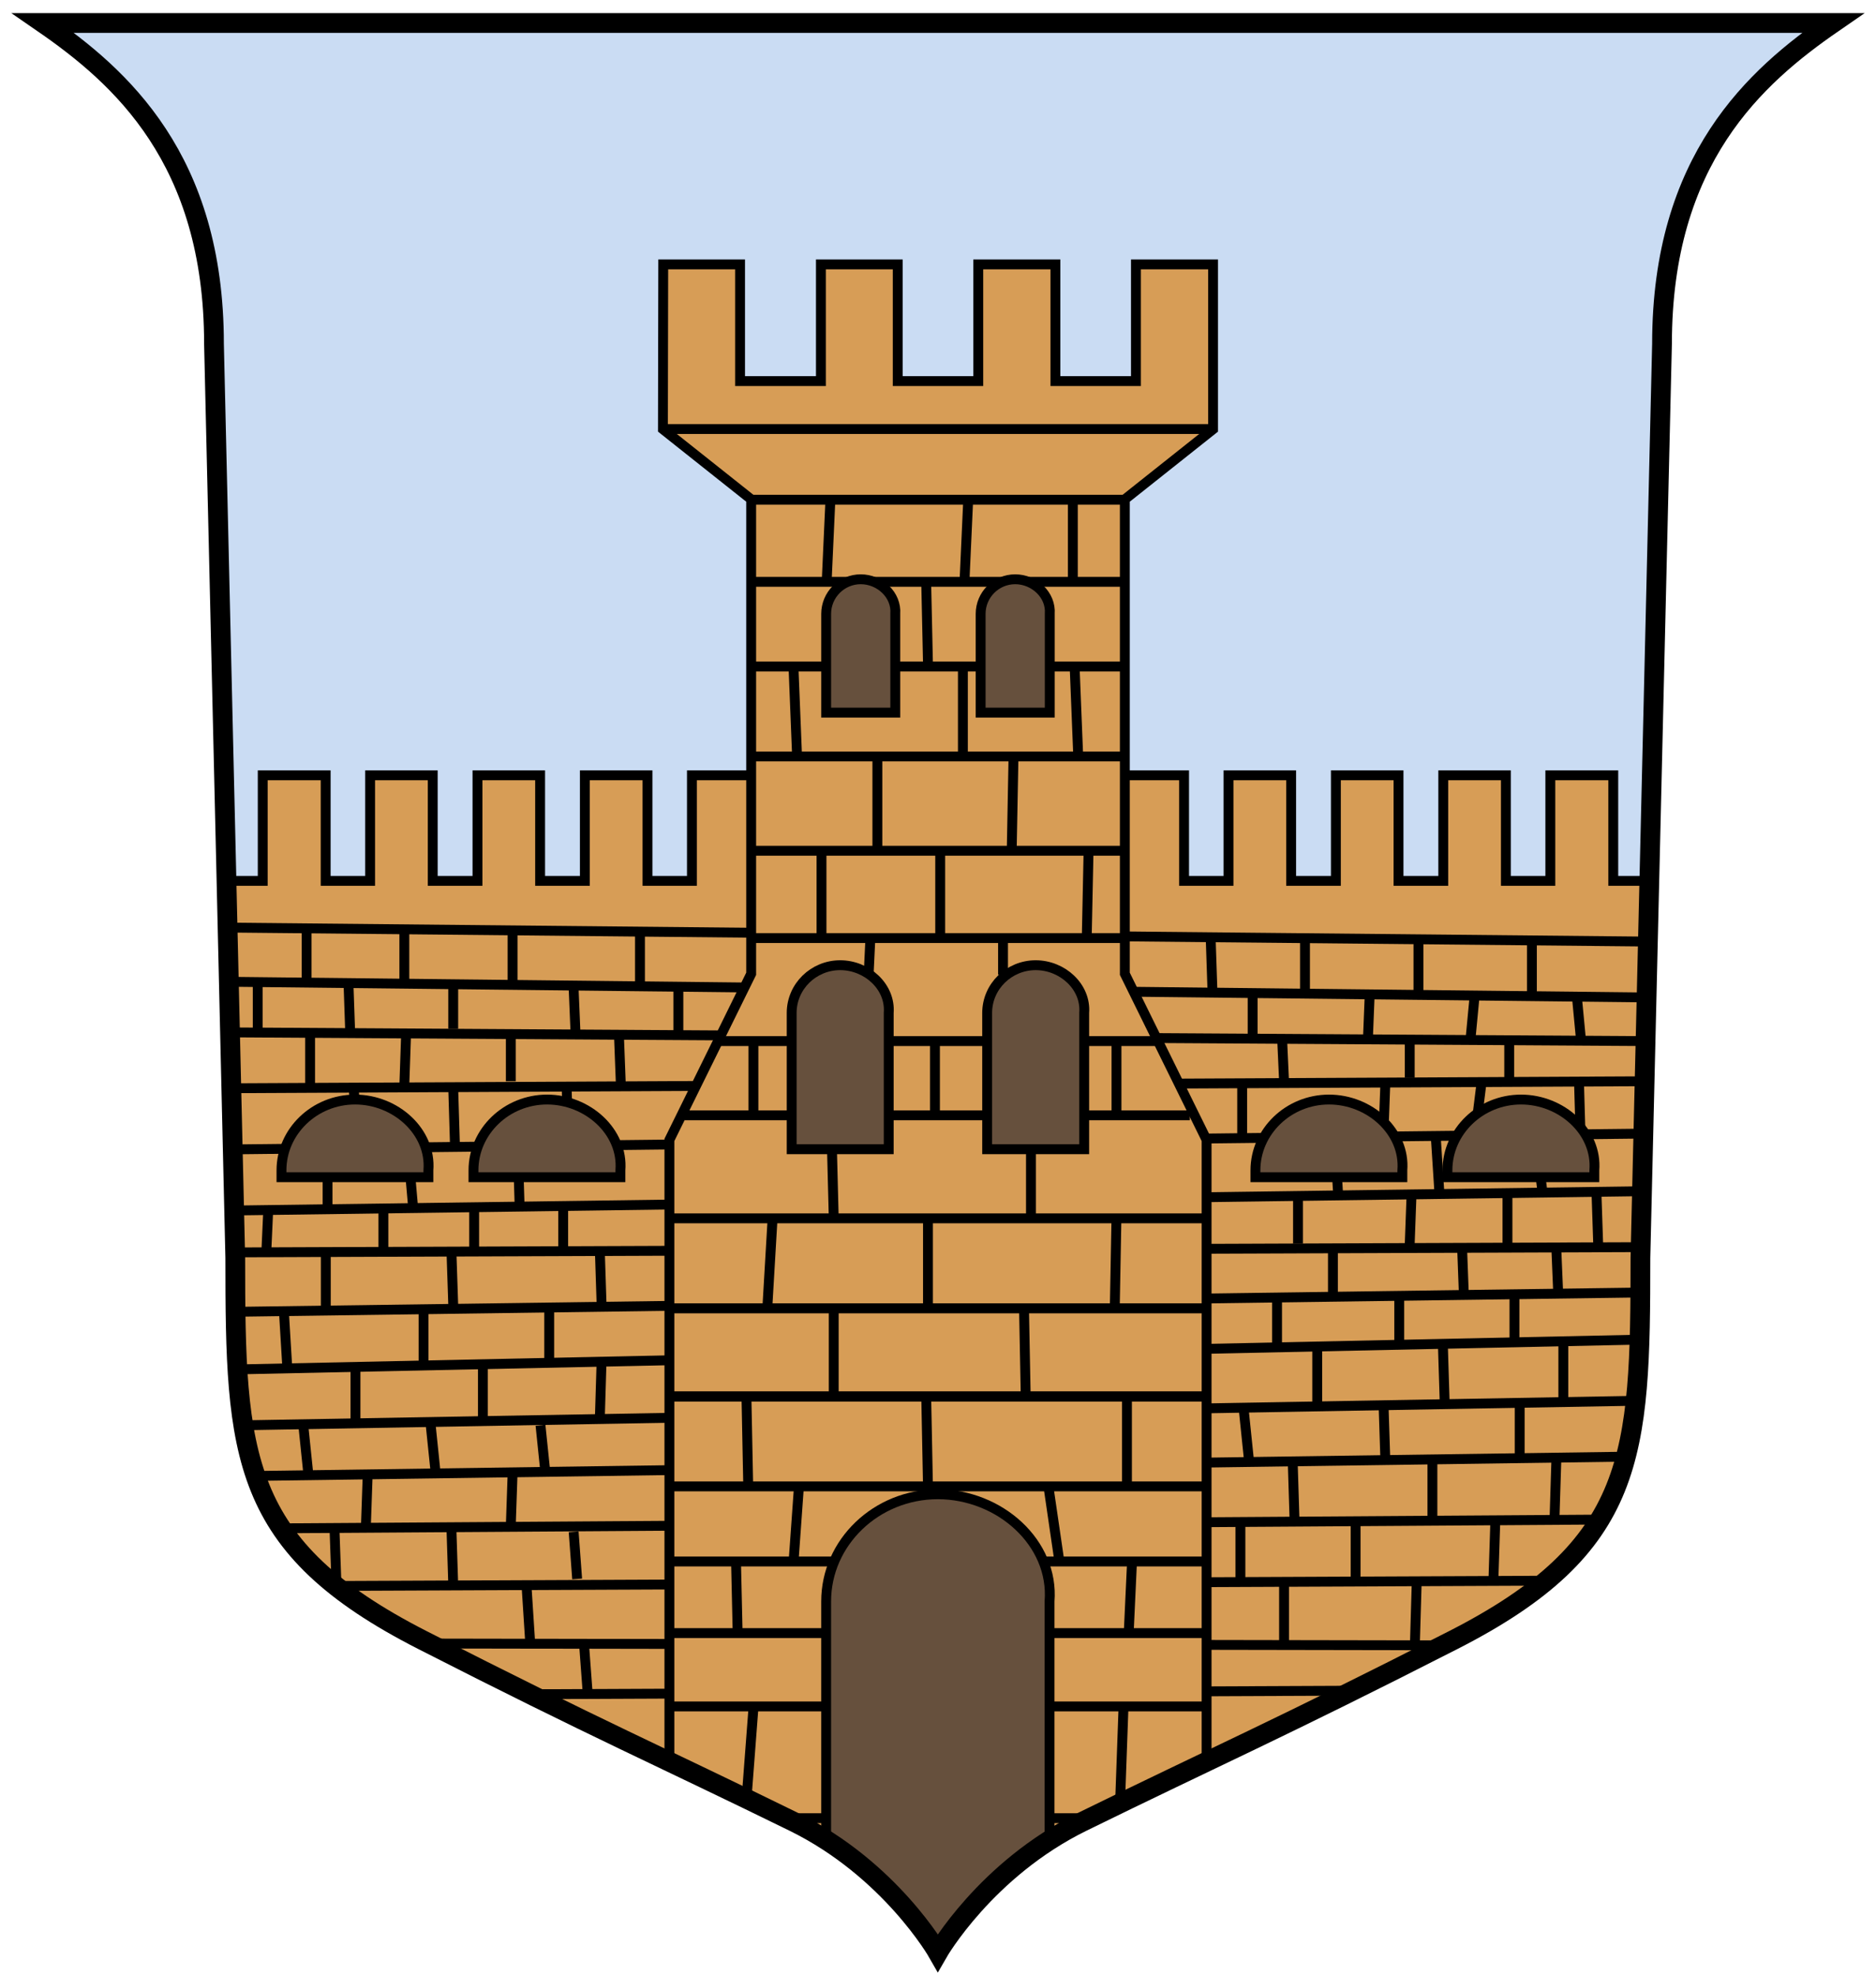 <?xml version="1.0" encoding="UTF-8" standalone="no"?>
<!-- Created with Inkscape (http://www.inkscape.org/) -->
<svg
   xmlns:dc="http://purl.org/dc/elements/1.1/"
   xmlns:cc="http://web.resource.org/cc/"
   xmlns:rdf="http://www.w3.org/1999/02/22-rdf-syntax-ns#"
   xmlns:svg="http://www.w3.org/2000/svg"
   xmlns="http://www.w3.org/2000/svg"
   xmlns:sodipodi="http://sodipodi.sourceforge.net/DTD/sodipodi-0.dtd"
   xmlns:inkscape="http://www.inkscape.org/namespaces/inkscape"
   id="svg2"
   sodipodi:version="0.32"
   inkscape:version="0.44+devel"
   width="190"
   height="200"
   version="1.0"
   sodipodi:docbase="C:\Documents and Settings\Flanker\Desktop\Temporanei\Loghi"
   sodipodi:docname="Cavarzere-Stemma.svg"
   inkscape:output_extension="org.inkscape.output.svg.inkscape"
   sodipodi:modified="true">
  <defs
     id="defs5" />
  <sodipodi:namedview
     inkscape:window-height="1003"
     inkscape:window-width="1280"
     inkscape:pageshadow="2"
     inkscape:pageopacity="0.0"
     guidetolerance="10.0"
     gridtolerance="10.0"
     objecttolerance="10.0"
     borderopacity="1.0"
     bordercolor="#666666"
     pagecolor="#ffffff"
     id="base"
     inkscape:zoom="4.015"
     inkscape:cx="95"
     inkscape:cy="100"
     inkscape:window-x="-4"
     inkscape:window-y="-4"
     inkscape:current-layer="svg2"
     width="190px"
     height="200px" />
  <path
     style="fill:#cadcf3;fill-opacity:1;fill-rule:evenodd;stroke:none;stroke-width:2;stroke-linecap:butt;stroke-linejoin:miter;stroke-miterlimit:4;stroke-dasharray:none;stroke-opacity:1"
     d="M 4.359,2.328 C 12.206,7.739 21.672,16.097 21.672,34.797 L 23.828,127.328 C 23.828,147.365 24.233,156.56 42.766,166.016 C 60.368,174.997 67.05,177.879 80.391,184.422 C 90.167,189.217 94.984,197.672 94.984,197.672 C 94.984,197.672 99.833,189.217 109.609,184.422 C 122.95,177.879 129.601,174.997 147.203,166.016 C 165.735,156.56 166.141,147.365 166.141,127.328 L 168.328,34.797 C 168.328,16.097 177.794,7.739 185.641,2.328 L 94.984,2.328 L 4.359,2.328 z "
     id="path1873" />
  <path
     style="fill:#d79d56;fill-opacity:1;stroke:black;stroke-width:1;stroke-miterlimit:4;stroke-dasharray:none;stroke-opacity:1"
     d="M 26.609,78.484 L 26.609,89.172 L 22.953,89.172 L 23.828,127.328 C 23.828,147.365 24.233,156.56 42.766,166.016 C 60.368,174.997 67.05,177.879 80.391,184.422 C 90.167,189.217 94.984,197.672 94.984,197.672 C 94.984,197.672 99.833,189.217 109.609,184.422 C 122.95,177.879 129.601,174.997 147.203,166.016 C 165.735,156.56 166.141,147.365 166.141,127.328 L 167.047,89.172 L 163.391,89.172 L 163.391,78.484 L 157.016,78.484 L 157.016,89.172 L 152.516,89.172 L 152.516,78.484 L 146.172,78.484 L 146.172,89.172 L 141.641,89.172 L 141.641,78.484 L 135.297,78.484 L 135.297,89.172 L 130.766,89.172 L 130.766,78.484 L 124.422,78.484 L 124.422,89.172 L 119.922,89.172 L 119.922,78.484 L 113.547,78.484 L 113.547,89.172 L 109.047,89.172 L 109.047,78.484 L 102.703,78.484 L 102.703,89.172 L 98.172,89.172 L 98.172,78.484 L 91.828,78.484 L 91.828,89.172 L 87.297,89.172 L 87.297,78.484 L 80.953,78.484 L 80.953,89.172 L 76.453,89.172 L 76.453,78.484 L 70.078,78.484 L 70.078,89.172 L 65.578,89.172 L 65.578,78.484 L 59.234,78.484 L 59.234,89.172 L 54.703,89.172 L 54.703,78.484 L 48.359,78.484 L 48.359,89.172 L 43.828,89.172 L 43.828,78.484 L 37.484,78.484 L 37.484,89.172 L 32.984,89.172 L 32.984,78.484 L 26.609,78.484 z "
     id="rect7230" />
  <path
     style="fill:none;fill-rule:evenodd;stroke:black;stroke-width:1px;stroke-linecap:butt;stroke-linejoin:miter;stroke-opacity:1"
     d="M 23.098,93.901 L 166.817,95.315"
     id="path10928" />
  <path
     style="fill:none;fill-rule:evenodd;stroke:black;stroke-width:1px;stroke-linecap:butt;stroke-linejoin:miter;stroke-opacity:1"
     d="M 166.64,100.972 L 22.744,99.381"
     id="path10930" />
  <path
     style="fill:none;fill-rule:evenodd;stroke:black;stroke-width:1px;stroke-linecap:butt;stroke-linejoin:miter;stroke-opacity:1"
     d="M 22.921,104.507 L 166.464,105.391"
     id="path10932" />
  <path
     style="fill:none;fill-rule:evenodd;stroke:black;stroke-width:1px;stroke-linecap:butt;stroke-linejoin:miter;stroke-opacity:1"
     d="M 166.464,109.457 L 23.274,110.164"
     id="path10934" />
  <path
     style="fill:none;fill-rule:evenodd;stroke:black;stroke-width:1px;stroke-linecap:butt;stroke-linejoin:miter;stroke-opacity:1"
     d="M 23.805,116.351 L 166.11,114.76"
     id="path10936" />
  <path
     style="fill:none;fill-rule:evenodd;stroke:black;stroke-width:1px;stroke-linecap:butt;stroke-linejoin:miter;stroke-opacity:1"
     d="M 165.933,120.594 L 23.805,122.538"
     id="path10938" />
  <path
     style="fill:none;fill-rule:evenodd;stroke:black;stroke-width:1px;stroke-linecap:butt;stroke-linejoin:miter;stroke-opacity:1"
     d="M 23.628,126.781 L 165.756,126.251"
     id="path10940" />
  <path
     style="fill:none;fill-rule:evenodd;stroke:black;stroke-width:1px;stroke-linecap:butt;stroke-linejoin:miter;stroke-opacity:1"
     d="M 165.756,130.847 L 24.158,132.791"
     id="path10942" />
  <path
     style="fill:none;fill-rule:evenodd;stroke:black;stroke-width:1px;stroke-linecap:butt;stroke-linejoin:miter;stroke-opacity:1"
     d="M 24.158,138.625 L 165.756,135.62"
     id="path10944" />
  <path
     style="fill:none;fill-rule:evenodd;stroke:black;stroke-width:1px;stroke-linecap:butt;stroke-linejoin:miter;stroke-opacity:1"
     d="M 165.403,141.807 L 24.689,144.282"
     id="path10946" />
  <path
     style="fill:none;fill-rule:evenodd;stroke:black;stroke-width:1px;stroke-linecap:butt;stroke-linejoin:miter;stroke-opacity:1"
     d="M 26.103,149.408 L 164.342,147.464"
     id="path10948" />
  <path
     style="fill:none;fill-rule:evenodd;stroke:black;stroke-width:1px;stroke-linecap:butt;stroke-linejoin:miter;stroke-opacity:1"
     d="M 162.221,153.828 L 28.755,154.712"
     id="path10950" />
  <path
     style="fill:none;fill-rule:evenodd;stroke:black;stroke-width:1px;stroke-linecap:butt;stroke-linejoin:miter;stroke-opacity:1"
     d="M 34.411,160.545 L 156.387,160.015"
     id="path10952" />
  <path
     style="fill:none;fill-rule:evenodd;stroke:black;stroke-width:1px;stroke-linecap:butt;stroke-linejoin:miter;stroke-opacity:1"
     d="M 31.053,93.901 L 31.053,99.381"
     id="path10960" />
  <path
     style="fill:none;fill-rule:evenodd;stroke:black;stroke-width:1px;stroke-linecap:butt;stroke-linejoin:miter;stroke-opacity:1"
     d="M 145.427,166.556 L 44.488,166.379"
     id="path10954" />
  <path
     style="fill:none;fill-rule:evenodd;stroke:black;stroke-width:1px;stroke-linecap:butt;stroke-linejoin:miter;stroke-opacity:1"
     d="M 35.295,99.557 L 35.472,104.684"
     id="path10962" />
  <path
     style="fill:none;fill-rule:evenodd;stroke:black;stroke-width:1px;stroke-linecap:butt;stroke-linejoin:miter;stroke-opacity:1"
     d="M 54.21,171.506 L 136.765,171.152"
     id="path10956" />
  <path
     style="fill:none;fill-rule:evenodd;stroke:black;stroke-width:1px;stroke-linecap:butt;stroke-linejoin:miter;stroke-opacity:1"
     d="M 31.406,104.684 L 31.406,110.164"
     id="path10964" />
  <path
     style="fill:none;fill-rule:evenodd;stroke:black;stroke-width:1px;stroke-linecap:butt;stroke-linejoin:miter;stroke-opacity:1"
     d="M 58.099,100.088 L 58.276,104.33"
     id="path11072" />
  <path
     style="fill:none;fill-rule:evenodd;stroke:black;stroke-width:1px;stroke-linecap:butt;stroke-linejoin:miter;stroke-opacity:1"
     d="M 125.805,109.634 L 125.805,115.291"
     id="path10966" />
  <path
     style="fill:none;fill-rule:evenodd;stroke:black;stroke-width:1px;stroke-linecap:butt;stroke-linejoin:miter;stroke-opacity:1"
     d="M 33.174,115.998 L 33.174,122.362"
     id="path10968" />
  <path
     style="fill:none;fill-rule:evenodd;stroke:black;stroke-width:1px;stroke-linecap:butt;stroke-linejoin:miter;stroke-opacity:1"
     d="M 38.831,122.538 L 38.831,126.604"
     id="path10970" />
  <path
     style="fill:none;fill-rule:evenodd;stroke:black;stroke-width:1px;stroke-linecap:butt;stroke-linejoin:miter;stroke-opacity:1"
     d="M 32.997,126.781 L 32.997,132.438"
     id="path10972" />
  <path
     style="fill:none;fill-rule:evenodd;stroke:black;stroke-width:1px;stroke-linecap:butt;stroke-linejoin:miter;stroke-opacity:1"
     d="M 28.755,132.791 L 29.108,138.625"
     id="path10974" />
  <path
     style="fill:none;fill-rule:evenodd;stroke:black;stroke-width:1px;stroke-linecap:butt;stroke-linejoin:miter;stroke-opacity:1"
     d="M 36.002,138.448 L 36.002,144.105"
     id="path10976" />
  <path
     style="fill:none;fill-rule:evenodd;stroke:black;stroke-width:1px;stroke-linecap:butt;stroke-linejoin:miter;stroke-opacity:1"
     d="M 30.699,144.105 L 31.229,149.232"
     id="path10978" />
  <path
     style="fill:none;fill-rule:evenodd;stroke:black;stroke-width:1px;stroke-linecap:butt;stroke-linejoin:miter;stroke-opacity:1"
     d="M 37.24,149.232 L 37.063,154.358"
     id="path10980" />
  <path
     style="fill:none;fill-rule:evenodd;stroke:black;stroke-width:1px;stroke-linecap:butt;stroke-linejoin:miter;stroke-opacity:1"
     d="M 45.725,154.889 L 45.902,160.369"
     id="path10982" />
  <path
     style="fill:none;fill-rule:evenodd;stroke:black;stroke-width:1px;stroke-linecap:butt;stroke-linejoin:miter;stroke-opacity:1"
     d="M 53.327,160.545 L 53.68,166.025"
     id="path10984" />
  <path
     style="fill:none;fill-rule:evenodd;stroke:black;stroke-width:1px;stroke-linecap:butt;stroke-linejoin:miter;stroke-opacity:1"
     d="M 59.16,166.556 L 59.514,171.329"
     id="path10986" />
  <path
     id="path10988"
     d="M 58.099,155.065 L 58.453,159.838"
     style="fill:none;fill-rule:evenodd;stroke:black;stroke-width:1px;stroke-linecap:butt;stroke-linejoin:miter;stroke-opacity:1" />
  <path
     id="path10990"
     d="M 51.912,149.232 L 51.736,154.358"
     style="fill:none;fill-rule:evenodd;stroke:black;stroke-width:1px;stroke-linecap:butt;stroke-linejoin:miter;stroke-opacity:1" />
  <path
     id="path10992"
     d="M 43.604,144.105 L 44.134,149.232"
     style="fill:none;fill-rule:evenodd;stroke:black;stroke-width:1px;stroke-linecap:butt;stroke-linejoin:miter;stroke-opacity:1" />
  <path
     style="fill:none;fill-rule:evenodd;stroke:black;stroke-width:1px;stroke-linecap:butt;stroke-linejoin:miter;stroke-opacity:1"
     d="M 54.741,144.282 L 55.271,149.408"
     id="path10994" />
  <path
     id="path10996"
     d="M 125.982,142.868 L 126.512,147.994"
     style="fill:none;fill-rule:evenodd;stroke:black;stroke-width:1px;stroke-linecap:butt;stroke-linejoin:miter;stroke-opacity:1" />
  <path
     style="fill:none;fill-rule:evenodd;stroke:black;stroke-width:1px;stroke-linecap:butt;stroke-linejoin:miter;stroke-opacity:1"
     d="M 140.124,142.161 L 140.301,147.641"
     id="path10998" />
  <path
     style="fill:none;fill-rule:evenodd;stroke:black;stroke-width:1px;stroke-linecap:butt;stroke-linejoin:miter;stroke-opacity:1"
     d="M 153.912,142.161 L 153.912,147.464"
     id="path11000" />
  <path
     style="fill:none;fill-rule:evenodd;stroke:black;stroke-width:1px;stroke-linecap:butt;stroke-linejoin:miter;stroke-opacity:1"
     d="M 157.625,147.817 L 157.448,153.474"
     id="path11002" />
  <path
     style="fill:none;fill-rule:evenodd;stroke:black;stroke-width:1px;stroke-linecap:butt;stroke-linejoin:miter;stroke-opacity:1"
     d="M 145.074,147.994 L 145.074,153.651"
     id="path11004" />
  <path
     style="fill:none;fill-rule:evenodd;stroke:black;stroke-width:1px;stroke-linecap:butt;stroke-linejoin:miter;stroke-opacity:1"
     d="M 130.931,148.171 L 131.108,153.828"
     id="path11006" />
  <path
     style="fill:none;fill-rule:evenodd;stroke:black;stroke-width:1px;stroke-linecap:butt;stroke-linejoin:miter;stroke-opacity:1"
     d="M 137.295,154.358 L 137.295,159.838"
     id="path11008" />
  <path
     style="fill:none;fill-rule:evenodd;stroke:black;stroke-width:1px;stroke-linecap:butt;stroke-linejoin:miter;stroke-opacity:1"
     d="M 151.438,154.181 L 151.261,159.662"
     id="path11010" />
  <path
     style="fill:none;fill-rule:evenodd;stroke:black;stroke-width:1px;stroke-linecap:butt;stroke-linejoin:miter;stroke-opacity:1"
     d="M 143.483,160.192 L 143.306,166.202"
     id="path11012" />
  <path
     style="fill:none;fill-rule:evenodd;stroke:black;stroke-width:1px;stroke-linecap:butt;stroke-linejoin:miter;stroke-opacity:1"
     d="M 130.048,160.192 L 130.048,166.202"
     id="path11014" />
  <path
     style="fill:none;fill-rule:evenodd;stroke:black;stroke-width:1px;stroke-linecap:butt;stroke-linejoin:miter;stroke-opacity:1"
     d="M 125.628,154.181 L 125.628,159.838"
     id="path11016" />
  <path
     style="fill:none;fill-rule:evenodd;stroke:black;stroke-width:1px;stroke-linecap:butt;stroke-linejoin:miter;stroke-opacity:1"
     d="M 133.406,136.504 L 133.406,142.161"
     id="path11018" />
  <path
     style="fill:none;fill-rule:evenodd;stroke:black;stroke-width:1px;stroke-linecap:butt;stroke-linejoin:miter;stroke-opacity:1"
     d="M 146.134,136.15 L 146.311,141.807"
     id="path11020"
     sodipodi:nodetypes="cc" />
  <path
     style="fill:none;fill-rule:evenodd;stroke:black;stroke-width:1px;stroke-linecap:butt;stroke-linejoin:miter;stroke-opacity:1"
     d="M 158.332,135.797 L 158.332,141.807"
     id="path11022" />
  <path
     style="fill:none;fill-rule:evenodd;stroke:black;stroke-width:1px;stroke-linecap:butt;stroke-linejoin:miter;stroke-opacity:1"
     d="M 153.382,131.024 L 153.382,135.62"
     id="path11024" />
  <path
     style="fill:none;fill-rule:evenodd;stroke:black;stroke-width:1px;stroke-linecap:butt;stroke-linejoin:miter;stroke-opacity:1"
     d="M 141.715,131.2 L 141.715,135.973"
     id="path11026" />
  <path
     style="fill:none;fill-rule:evenodd;stroke:black;stroke-width:1px;stroke-linecap:butt;stroke-linejoin:miter;stroke-opacity:1"
     d="M 129.34,131.377 L 129.34,136.327"
     id="path11028" />
  <path
     style="fill:none;fill-rule:evenodd;stroke:black;stroke-width:1px;stroke-linecap:butt;stroke-linejoin:miter;stroke-opacity:1"
     d="M 134.997,126.428 L 134.997,131.2"
     id="path11030" />
  <path
     style="fill:none;fill-rule:evenodd;stroke:black;stroke-width:1px;stroke-linecap:butt;stroke-linejoin:miter;stroke-opacity:1"
     d="M 131.462,121.124 L 131.462,125.897"
     id="path11032" />
  <path
     style="fill:none;fill-rule:evenodd;stroke:black;stroke-width:1px;stroke-linecap:butt;stroke-linejoin:miter;stroke-opacity:1"
     d="M 142.952,121.124 L 142.776,125.897"
     id="path11034" />
  <path
     style="fill:none;fill-rule:evenodd;stroke:black;stroke-width:1px;stroke-linecap:butt;stroke-linejoin:miter;stroke-opacity:1"
     d="M 148.079,126.251 L 148.256,131.024"
     id="path11036" />
  <path
     style="fill:none;fill-rule:evenodd;stroke:black;stroke-width:1px;stroke-linecap:butt;stroke-linejoin:miter;stroke-opacity:1"
     d="M 157.625,126.428 L 157.802,130.67"
     id="path11038" />
  <path
     style="fill:none;fill-rule:evenodd;stroke:black;stroke-width:1px;stroke-linecap:butt;stroke-linejoin:miter;stroke-opacity:1"
     d="M 152.675,120.947 L 152.675,126.074"
     id="path11040" />
  <path
     style="fill:none;fill-rule:evenodd;stroke:black;stroke-width:1px;stroke-linecap:butt;stroke-linejoin:miter;stroke-opacity:1"
     d="M 161.691,120.771 L 161.867,126.074"
     id="path11042" />
  <path
     style="fill:none;fill-rule:evenodd;stroke:black;stroke-width:1px;stroke-linecap:butt;stroke-linejoin:miter;stroke-opacity:1"
     d="M 48.023,122.185 L 48.023,126.428"
     id="path11044" />
  <path
     style="fill:none;fill-rule:evenodd;stroke:black;stroke-width:1px;stroke-linecap:butt;stroke-linejoin:miter;stroke-opacity:1"
     d="M 57.039,122.008 L 57.039,126.604"
     id="path11046" />
  <path
     style="fill:none;fill-rule:evenodd;stroke:black;stroke-width:1px;stroke-linecap:butt;stroke-linejoin:miter;stroke-opacity:1"
     d="M 60.751,126.604 L 60.928,132.084"
     id="path11048" />
  <path
     style="fill:none;fill-rule:evenodd;stroke:black;stroke-width:1px;stroke-linecap:butt;stroke-linejoin:miter;stroke-opacity:1"
     d="M 45.725,126.781 L 45.902,132.084"
     id="path11050" />
  <path
     style="fill:none;fill-rule:evenodd;stroke:black;stroke-width:1px;stroke-linecap:butt;stroke-linejoin:miter;stroke-opacity:1"
     d="M 42.897,132.615 L 42.897,138.095"
     id="path11052" />
  <path
     style="fill:none;fill-rule:evenodd;stroke:black;stroke-width:1px;stroke-linecap:butt;stroke-linejoin:miter;stroke-opacity:1"
     d="M 48.907,138.095 L 48.907,143.752"
     id="path11054" />
  <path
     style="fill:none;fill-rule:evenodd;stroke:black;stroke-width:1px;stroke-linecap:butt;stroke-linejoin:miter;stroke-opacity:1"
     d="M 60.928,137.741 L 60.751,143.575"
     id="path11056" />
  <path
     style="fill:none;fill-rule:evenodd;stroke:black;stroke-width:1px;stroke-linecap:butt;stroke-linejoin:miter;stroke-opacity:1"
     d="M 55.625,132.438 L 55.625,137.741"
     id="path11058" />
  <path
     style="fill:none;fill-rule:evenodd;stroke:black;stroke-width:1px;stroke-linecap:butt;stroke-linejoin:miter;stroke-opacity:1"
     d="M 33.881,154.889 L 34.058,159.838"
     id="path11060" />
  <path
     style="fill:none;fill-rule:evenodd;stroke:black;stroke-width:1px;stroke-linecap:butt;stroke-linejoin:miter;stroke-opacity:1"
     d="M 27.164,122.538 L 26.987,126.428"
     id="path11062" />
  <path
     style="fill:none;fill-rule:evenodd;stroke:black;stroke-width:1px;stroke-linecap:butt;stroke-linejoin:miter;stroke-opacity:1"
     d="M 41.129,104.684 L 40.952,109.811"
     id="path11064" />
  <path
     style="fill:none;fill-rule:evenodd;stroke:black;stroke-width:1px;stroke-linecap:butt;stroke-linejoin:miter;stroke-opacity:1"
     d="M 40.952,94.077 L 40.952,99.204"
     id="path11066" />
  <path
     style="fill:none;fill-rule:evenodd;stroke:black;stroke-width:1px;stroke-linecap:butt;stroke-linejoin:miter;stroke-opacity:1"
     d="M 26.103,99.204 L 26.103,104.33"
     id="path11068" />
  <path
     style="fill:none;fill-rule:evenodd;stroke:black;stroke-width:1px;stroke-linecap:butt;stroke-linejoin:miter;stroke-opacity:1"
     d="M 45.902,99.734 L 45.902,104.154"
     id="path11070" />
  <path
     style="fill:none;fill-rule:evenodd;stroke:black;stroke-width:1px;stroke-linecap:butt;stroke-linejoin:miter;stroke-opacity:1"
     d="M 51.736,104.684 L 51.736,109.457"
     id="path11074" />
  <path
     style="fill:none;fill-rule:evenodd;stroke:black;stroke-width:1px;stroke-linecap:butt;stroke-linejoin:miter;stroke-opacity:1"
     d="M 51.912,94.254 L 51.912,99.557"
     id="path11082" />
  <path
     style="fill:none;fill-rule:evenodd;stroke:black;stroke-width:1px;stroke-linecap:butt;stroke-linejoin:miter;stroke-opacity:1"
     d="M 132.169,95.138 L 132.169,100.441"
     id="path11086" />
  <path
     style="fill:none;fill-rule:evenodd;stroke:black;stroke-width:1px;stroke-linecap:butt;stroke-linejoin:miter;stroke-opacity:1"
     d="M 126.866,100.795 L 126.866,104.684"
     id="path11088" />
  <path
     style="fill:none;fill-rule:evenodd;stroke:black;stroke-width:1px;stroke-linecap:butt;stroke-linejoin:miter;stroke-opacity:1"
     d="M 129.871,105.568 L 130.048,109.457"
     id="path11090" />
  <path
     style="fill:none;fill-rule:evenodd;stroke:black;stroke-width:1px;stroke-linecap:butt;stroke-linejoin:miter;stroke-opacity:1"
     d="M 142.776,105.391 L 142.776,109.103"
     id="path11092" />
  <path
     style="fill:none;fill-rule:evenodd;stroke:black;stroke-width:1px;stroke-linecap:butt;stroke-linejoin:miter;stroke-opacity:1"
     d="M 152.852,105.568 L 152.852,109.28"
     id="path11094" />
  <path
     style="fill:none;fill-rule:evenodd;stroke:black;stroke-width:1px;stroke-linecap:butt;stroke-linejoin:miter;stroke-opacity:1"
     d="M 140.301,109.811 L 140.168,113.39"
     id="path11096"
     sodipodi:nodetypes="cc" />
  <path
     style="fill:none;fill-rule:evenodd;stroke:black;stroke-width:1px;stroke-linecap:butt;stroke-linejoin:miter;stroke-opacity:1"
     d="M 150.023,109.811 L 149.67,112.639"
     id="path11098" />
  <path
     style="fill:none;fill-rule:evenodd;stroke:black;stroke-width:1px;stroke-linecap:butt;stroke-linejoin:miter;stroke-opacity:1"
     d="M 159.923,109.634 L 160.055,114.186"
     id="path11100"
     sodipodi:nodetypes="cc" />
  <path
     style="fill:none;fill-rule:evenodd;stroke:black;stroke-width:1px;stroke-linecap:butt;stroke-linejoin:miter;stroke-opacity:1"
     d="M 135.174,115.291 L 135.528,120.947"
     id="path11102" />
  <path
     style="fill:none;fill-rule:evenodd;stroke:black;stroke-width:1px;stroke-linecap:butt;stroke-linejoin:miter;stroke-opacity:1"
     d="M 145.427,115.291 L 145.781,120.771"
     id="path11104" />
  <path
     style="fill:none;fill-rule:evenodd;stroke:black;stroke-width:1px;stroke-linecap:butt;stroke-linejoin:miter;stroke-opacity:1"
     d="M 155.503,114.937 L 156.211,120.594"
     id="path11106" />
  <path
     style="fill:none;fill-rule:evenodd;stroke:black;stroke-width:1px;stroke-linecap:butt;stroke-linejoin:miter;stroke-opacity:1"
     d="M 35.826,110.341 L 36.356,116.174"
     id="path11108" />
  <path
     style="fill:none;fill-rule:evenodd;stroke:black;stroke-width:1px;stroke-linecap:butt;stroke-linejoin:miter;stroke-opacity:1"
     d="M 45.902,110.164 L 46.079,115.998"
     id="path11110" />
  <path
     style="fill:none;fill-rule:evenodd;stroke:black;stroke-width:1px;stroke-linecap:butt;stroke-linejoin:miter;stroke-opacity:1"
     d="M 41.306,116.174 L 41.836,122.185"
     id="path11112" />
  <path
     style="fill:none;fill-rule:evenodd;stroke:black;stroke-width:1px;stroke-linecap:butt;stroke-linejoin:miter;stroke-opacity:1"
     d="M 52.443,116.174 L 52.619,121.831"
     id="path11114" />
  <path
     style="fill:none;fill-rule:evenodd;stroke:black;stroke-width:1px;stroke-linecap:butt;stroke-linejoin:miter;stroke-opacity:1"
     d="M 57.392,110.164 L 57.569,115.821"
     id="path11116" />
  <path
     style="fill:none;fill-rule:evenodd;stroke:black;stroke-width:1px;stroke-linecap:butt;stroke-linejoin:miter;stroke-opacity:1"
     d="M 143.659,94.961 L 143.659,100.618"
     id="path11118" />
  <path
     style="fill:none;fill-rule:evenodd;stroke:black;stroke-width:1px;stroke-linecap:butt;stroke-linejoin:miter;stroke-opacity:1"
     d="M 138.71,100.972 L 138.533,105.391"
     id="path11120" />
  <path
     style="fill:none;fill-rule:evenodd;stroke:black;stroke-width:1px;stroke-linecap:butt;stroke-linejoin:miter;stroke-opacity:1"
     d="M 149.316,101.148 L 148.963,104.861"
     id="path11122" />
  <path
     style="fill:none;fill-rule:evenodd;stroke:black;stroke-width:1px;stroke-linecap:butt;stroke-linejoin:miter;stroke-opacity:1"
     d="M 159.746,101.325 L 160.1,105.038"
     id="path11124" />
  <path
     style="fill:none;fill-rule:evenodd;stroke:black;stroke-width:1px;stroke-linecap:butt;stroke-linejoin:miter;stroke-opacity:1"
     d="M 155.15,95.668 L 155.15,100.618"
     id="path11126"
     sodipodi:nodetypes="cc" />
  <g
     id="g10878"
     transform="translate(5.115,-2.266)"
     style="fill:#66503d;fill-opacity:1">
    <g
       id="g10868"
       style="fill:#66503d;fill-opacity:1">
      <path
         style="fill:#66503d;fill-opacity:1;stroke:black;stroke-width:1;stroke-miterlimit:4;stroke-dasharray:none;stroke-opacity:1"
         d="M 129.488,113.574 C 125.389,113.574 122.034,116.799 122.034,120.735 L 122.034,121.437 L 136.914,121.437 L 136.914,120.735 C 137.223,116.815 133.587,113.574 129.488,113.574 z "
         id="path10854" />
      <path
         id="path10856"
         d="M 148.934,113.574 C 144.834,113.574 141.48,116.799 141.48,120.735 L 141.48,121.437 L 156.359,121.437 L 156.359,120.735 C 156.669,116.815 153.033,113.574 148.934,113.574 z "
         style="fill:#66503d;fill-opacity:1;stroke:black;stroke-width:1;stroke-miterlimit:4;stroke-dasharray:none;stroke-opacity:1" />
    </g>
    <g
       transform="translate(-98.641,0)"
       id="g10872"
       style="fill:#66503d;fill-opacity:1">
      <path
         id="path10874"
         d="M 129.488,113.574 C 125.389,113.574 122.034,116.799 122.034,120.735 L 122.034,121.437 L 136.914,121.437 L 136.914,120.735 C 137.223,116.815 133.587,113.574 129.488,113.574 z "
         style="fill:#66503d;fill-opacity:1;stroke:black;stroke-width:1;stroke-miterlimit:4;stroke-dasharray:none;stroke-opacity:1" />
      <path
         style="fill:#66503d;fill-opacity:1;stroke:black;stroke-width:1;stroke-miterlimit:4;stroke-dasharray:none;stroke-opacity:1"
         d="M 148.934,113.574 C 144.834,113.574 141.48,116.799 141.48,120.735 L 141.48,121.437 L 156.359,121.437 L 156.359,120.735 C 156.669,116.815 153.033,113.574 148.934,113.574 z "
         id="path10876" />
    </g>
  </g>
  <path
     style="fill:#d79d56;fill-opacity:1;stroke:black;stroke-width:1;stroke-miterlimit:4;stroke-dasharray:none;stroke-opacity:1"
     d="M 67.172,26.766 L 67.141,43.453 L 76.078,50.547 L 76.078,98.578 L 67.797,115.391 L 67.797,178.359 C 71.679,180.214 75.606,182.075 80.391,184.422 C 90.167,189.217 94.984,197.672 94.984,197.672 C 94.984,197.672 99.833,189.217 109.609,184.422 C 114.403,182.071 118.318,180.187 122.203,178.328 L 122.203,115.391 L 113.922,98.578 L 113.922,50.547 L 122.859,43.453 L 122.859,26.766 L 115.047,26.766 L 115.047,38.578 L 106.891,38.578 L 106.891,26.766 L 99.078,26.766 L 99.078,38.578 L 90.922,38.578 L 90.922,26.766 L 83.141,26.766 L 83.141,38.578 L 74.953,38.578 L 74.953,26.766 L 67.172,26.766 z "
     id="path6340" />
  <path
     style="fill:none;fill-rule:evenodd;stroke:black;stroke-width:1px;stroke-linecap:butt;stroke-linejoin:miter;stroke-opacity:1"
     d="M 67.115,43.431 L 122.977,43.431"
     id="path10886" />
  <path
     style="fill:none;fill-rule:evenodd;stroke:black;stroke-width:1px;stroke-linecap:butt;stroke-linejoin:miter;stroke-opacity:1"
     d="M 113.961,50.59 L 76.131,50.59"
     id="path10888" />
  <path
     style="fill:none;fill-rule:evenodd;stroke:black;stroke-width:1px;stroke-linecap:butt;stroke-linejoin:miter;stroke-opacity:1"
     d="M 76.219,58.899 L 113.784,58.899"
     id="path10890" />
  <path
     id="path10892"
     d="M 76.219,67.472 L 113.784,67.472"
     style="fill:none;fill-rule:evenodd;stroke:black;stroke-width:1px;stroke-linecap:butt;stroke-linejoin:miter;stroke-opacity:1" />
  <path
     style="fill:none;fill-rule:evenodd;stroke:black;stroke-width:1px;stroke-linecap:butt;stroke-linejoin:miter;stroke-opacity:1"
     d="M 76.219,76.576 L 113.784,76.576"
     id="path10894" />
  <path
     id="path10896"
     d="M 76.219,86.122 L 113.784,86.122"
     style="fill:none;fill-rule:evenodd;stroke:black;stroke-width:1px;stroke-linecap:butt;stroke-linejoin:miter;stroke-opacity:1" />
  <path
     style="fill:none;fill-rule:evenodd;stroke:black;stroke-width:1px;stroke-linecap:butt;stroke-linejoin:miter;stroke-opacity:1"
     d="M 76.219,94.961 L 113.784,94.961"
     id="path10898" />
  <path
     id="path10900"
     d="M 72.86,105.391 L 117.143,105.391"
     style="fill:none;fill-rule:evenodd;stroke:black;stroke-width:1px;stroke-linecap:butt;stroke-linejoin:miter;stroke-opacity:1"
     sodipodi:nodetypes="cc" />
  <path
     sodipodi:nodetypes="cc"
     style="fill:none;fill-rule:evenodd;stroke:black;stroke-width:1px;stroke-linecap:butt;stroke-linejoin:miter;stroke-opacity:1"
     d="M 69.325,112.904 L 120.502,112.904"
     id="path10902" />
  <path
     id="path10904"
     d="M 68.176,123.334 L 121.916,123.334"
     style="fill:none;fill-rule:evenodd;stroke:black;stroke-width:1px;stroke-linecap:butt;stroke-linejoin:miter;stroke-opacity:1"
     sodipodi:nodetypes="cc" />
  <path
     sodipodi:nodetypes="cc"
     style="fill:none;fill-rule:evenodd;stroke:black;stroke-width:1px;stroke-linecap:butt;stroke-linejoin:miter;stroke-opacity:1"
     d="M 68.176,132.438 L 121.916,132.438"
     id="path10906" />
  <path
     id="path10908"
     d="M 68.176,132.438 L 121.916,132.438"
     style="fill:none;fill-rule:evenodd;stroke:black;stroke-width:1px;stroke-linecap:butt;stroke-linejoin:miter;stroke-opacity:1"
     sodipodi:nodetypes="cc" />
  <path
     sodipodi:nodetypes="cc"
     style="fill:none;fill-rule:evenodd;stroke:black;stroke-width:1px;stroke-linecap:butt;stroke-linejoin:miter;stroke-opacity:1"
     d="M 68.176,141.365 L 121.916,141.365"
     id="path10910" />
  <path
     id="path10912"
     d="M 68.176,141.365 L 121.916,141.365"
     style="fill:none;fill-rule:evenodd;stroke:black;stroke-width:1px;stroke-linecap:butt;stroke-linejoin:miter;stroke-opacity:1"
     sodipodi:nodetypes="cc" />
  <path
     sodipodi:nodetypes="cc"
     style="fill:none;fill-rule:evenodd;stroke:black;stroke-width:1px;stroke-linecap:butt;stroke-linejoin:miter;stroke-opacity:1"
     d="M 68.176,150.469 L 121.916,150.469"
     id="path10914" />
  <path
     id="path10916"
     d="M 68.176,158.071 L 121.916,158.071"
     style="fill:none;fill-rule:evenodd;stroke:black;stroke-width:1px;stroke-linecap:butt;stroke-linejoin:miter;stroke-opacity:1"
     sodipodi:nodetypes="cc" />
  <path
     sodipodi:nodetypes="cc"
     style="fill:none;fill-rule:evenodd;stroke:black;stroke-width:1px;stroke-linecap:butt;stroke-linejoin:miter;stroke-opacity:1"
     d="M 68.176,165.318 L 121.916,165.318"
     id="path10918" />
  <path
     id="path10920"
     d="M 68.176,172.743 L 121.916,172.743"
     style="fill:none;fill-rule:evenodd;stroke:black;stroke-width:1px;stroke-linecap:butt;stroke-linejoin:miter;stroke-opacity:1"
     sodipodi:nodetypes="cc" />
  <path
     sodipodi:nodetypes="cc"
     style="fill:none;fill-rule:evenodd;stroke:black;stroke-width:1px;stroke-linecap:butt;stroke-linejoin:miter;stroke-opacity:1"
     d="M 79.048,184.057 L 110.425,184.057"
     id="path10922" />
  <path
     style="fill:none;fill-rule:evenodd;stroke:black;stroke-width:1px;stroke-linecap:butt;stroke-linejoin:miter;stroke-opacity:1"
     d="M 62.696,105.038 L 62.872,109.634"
     id="path11076" />
  <path
     style="fill:none;fill-rule:evenodd;stroke:black;stroke-width:1px;stroke-linecap:butt;stroke-linejoin:miter;stroke-opacity:1"
     d="M 68.706,100.088 L 68.706,104.507"
     id="path11078" />
  <path
     style="fill:none;fill-rule:evenodd;stroke:black;stroke-width:1px;stroke-linecap:butt;stroke-linejoin:miter;stroke-opacity:1"
     d="M 64.817,94.431 L 64.817,99.557"
     id="path11080" />
  <path
     style="fill:none;fill-rule:evenodd;stroke:black;stroke-width:1px;stroke-linecap:butt;stroke-linejoin:miter;stroke-opacity:1"
     d="M 122.623,95.138 L 122.8,100.441"
     id="path11084" />
  <path
     style="fill:none;fill-rule:evenodd;stroke:black;stroke-width:1px;stroke-linecap:butt;stroke-linejoin:miter;stroke-opacity:1"
     d="M 84.086,50.944 L 83.732,58.722"
     id="path11128" />
  <path
     style="fill:none;fill-rule:evenodd;stroke:black;stroke-width:1px;stroke-linecap:butt;stroke-linejoin:miter;stroke-opacity:1"
     d="M 98.051,50.767 L 97.697,58.545"
     id="path11130" />
  <path
     style="fill:none;fill-rule:evenodd;stroke:black;stroke-width:1px;stroke-linecap:butt;stroke-linejoin:miter;stroke-opacity:1"
     d="M 108.658,50.944 L 108.658,59.076"
     id="path11132" />
  <path
     style="fill:none;fill-rule:evenodd;stroke:black;stroke-width:1px;stroke-linecap:butt;stroke-linejoin:miter;stroke-opacity:1"
     d="M 93.808,59.076 L 93.985,67.207"
     id="path11134" />
  <path
     style="fill:none;fill-rule:evenodd;stroke:black;stroke-width:1px;stroke-linecap:butt;stroke-linejoin:miter;stroke-opacity:1"
     d="M 97.521,67.561 L 97.521,76.223"
     id="path11136" />
  <path
     style="fill:none;fill-rule:evenodd;stroke:black;stroke-width:1px;stroke-linecap:butt;stroke-linejoin:miter;stroke-opacity:1"
     d="M 108.834,67.384 L 109.188,76.223"
     id="path11138" />
  <path
     style="fill:none;fill-rule:evenodd;stroke:black;stroke-width:1px;stroke-linecap:butt;stroke-linejoin:miter;stroke-opacity:1"
     d="M 80.373,67.738 L 80.727,76.576"
     id="path11140" />
  <path
     style="fill:none;fill-rule:evenodd;stroke:black;stroke-width:1px;stroke-linecap:butt;stroke-linejoin:miter;stroke-opacity:1"
     d="M 88.859,76.576 L 88.859,85.946"
     id="path11142" />
  <path
     style="fill:none;fill-rule:evenodd;stroke:black;stroke-width:1px;stroke-linecap:butt;stroke-linejoin:miter;stroke-opacity:1"
     d="M 102.647,76.576 L 102.47,85.946"
     id="path11144" />
  <path
     style="fill:none;fill-rule:evenodd;stroke:black;stroke-width:1px;stroke-linecap:butt;stroke-linejoin:miter;stroke-opacity:1"
     d="M 95.223,86.122 L 95.223,94.961"
     id="path11146" />
  <path
     style="fill:none;fill-rule:evenodd;stroke:black;stroke-width:1px;stroke-linecap:butt;stroke-linejoin:miter;stroke-opacity:1"
     d="M 83.202,85.946 L 83.202,94.784"
     id="path11148" />
  <path
     style="fill:none;fill-rule:evenodd;stroke:black;stroke-width:1px;stroke-linecap:butt;stroke-linejoin:miter;stroke-opacity:1"
     d="M 110.249,86.122 L 110.072,94.608"
     id="path11150" />
  <g
     id="g10858"
     transform="translate(4.673,-2.266)"
     style="fill:#66503d;fill-opacity:1">
    <path
       id="rect7285"
       d="M 82.5,60.906 C 80.57,60.906 79,62.477 79,64.406 L 79,74.406 L 86,74.406 L 86,64.406 C 86.146,62.484 84.43,60.906 82.5,60.906 z "
       style="fill:#66503d;fill-opacity:1;stroke:black;stroke-width:1;stroke-miterlimit:4;stroke-dasharray:none;stroke-opacity:1" />
    <path
       style="fill:#66503d;fill-opacity:1;stroke:black;stroke-width:1;stroke-miterlimit:4;stroke-dasharray:none;stroke-opacity:1"
       d="M 98.145,60.906 C 96.215,60.906 94.645,62.477 94.645,64.406 L 94.645,74.406 L 101.645,74.406 L 101.645,64.406 C 101.79,62.484 100.074,60.906 98.145,60.906 z "
       id="path9071" />
  </g>
  <path
     style="fill:#66503d;fill-opacity:1;stroke:black;stroke-width:1;stroke-miterlimit:4;stroke-dasharray:none;stroke-opacity:1"
     d="M 104.893,97.708 C 102.184,97.708 99.979,99.875 99.979,102.537 L 99.979,116.335 L 109.807,116.335 L 109.807,102.537 C 110.012,99.886 107.603,97.708 104.893,97.708 z "
     id="path10843" />
  <path
     id="path10862"
     d="M 85.094,97.708 C 82.385,97.708 80.18,99.875 80.18,102.537 L 80.18,116.335 L 90.008,116.335 L 90.008,102.537 C 90.213,99.886 87.804,97.708 85.094,97.708 z "
     style="fill:#66503d;fill-opacity:1;stroke:black;stroke-width:1;stroke-miterlimit:4;stroke-dasharray:none;stroke-opacity:1" />
  <path
     style="fill:#66503d;fill-opacity:1;stroke:black;stroke-width:1;stroke-miterlimit:4;stroke-dasharray:none;stroke-opacity:1"
     d="M 94.984,151.266 C 88.754,151.266 83.672,156.137 83.672,162.109 L 83.672,186.266 C 91.245,191.106 94.984,197.672 94.984,197.672 C 94.984,197.672 98.742,191.135 106.297,186.297 L 106.297,162.109 C 106.767,156.161 101.215,151.266 94.984,151.266 z "
     id="path10926" />
  <path
     style="fill:none;fill-rule:evenodd;stroke:black;stroke-width:1px;stroke-linecap:butt;stroke-linejoin:miter;stroke-opacity:1"
     d="M 88.152,94.961 L 87.975,98.674"
     id="path12037" />
  <path
     style="fill:none;fill-rule:evenodd;stroke:black;stroke-width:1px;stroke-linecap:butt;stroke-linejoin:miter;stroke-opacity:1"
     d="M 101.587,95.138 L 101.587,98.674"
     id="path12039" />
  <path
     style="fill:none;fill-rule:evenodd;stroke:black;stroke-width:1px;stroke-linecap:butt;stroke-linejoin:miter;stroke-opacity:1"
     d="M 94.692,105.214 L 94.692,112.816"
     id="path12041" />
  <path
     style="fill:none;fill-rule:evenodd;stroke:black;stroke-width:1px;stroke-linecap:butt;stroke-linejoin:miter;stroke-opacity:1"
     d="M 76.307,105.214 L 76.307,112.992"
     id="path12043" />
  <path
     style="fill:none;fill-rule:evenodd;stroke:black;stroke-width:1px;stroke-linecap:butt;stroke-linejoin:miter;stroke-opacity:1"
     d="M 84.262,116.351 L 84.439,123.246"
     id="path12045" />
  <path
     style="fill:none;fill-rule:evenodd;stroke:black;stroke-width:1px;stroke-linecap:butt;stroke-linejoin:miter;stroke-opacity:1"
     d="M 104.415,116.174 L 104.415,123.422"
     id="path12047" />
  <path
     style="fill:none;fill-rule:evenodd;stroke:black;stroke-width:1px;stroke-linecap:butt;stroke-linejoin:miter;stroke-opacity:1"
     d="M 113.077,105.568 L 113.077,112.992"
     id="path12049" />
  <path
     style="fill:none;fill-rule:evenodd;stroke:black;stroke-width:1px;stroke-linecap:butt;stroke-linejoin:miter;stroke-opacity:1"
     d="M 78.252,123.246 L 77.722,132.261"
     id="path12051" />
  <path
     style="fill:none;fill-rule:evenodd;stroke:black;stroke-width:1px;stroke-linecap:butt;stroke-linejoin:miter;stroke-opacity:1"
     d="M 93.985,123.246 L 93.985,132.261"
     id="path12053" />
  <path
     style="fill:none;fill-rule:evenodd;stroke:black;stroke-width:1px;stroke-linecap:butt;stroke-linejoin:miter;stroke-opacity:1"
     d="M 113.077,123.069 L 112.9,132.615"
     id="path12055" />
  <path
     style="fill:none;fill-rule:evenodd;stroke:black;stroke-width:1px;stroke-linecap:butt;stroke-linejoin:miter;stroke-opacity:1"
     d="M 103.708,132.261 L 103.885,141.454"
     id="path12057" />
  <path
     style="fill:none;fill-rule:evenodd;stroke:black;stroke-width:1px;stroke-linecap:butt;stroke-linejoin:miter;stroke-opacity:1"
     d="M 84.439,132.615 L 84.439,141.277"
     id="path12059" />
  <path
     style="fill:none;fill-rule:evenodd;stroke:black;stroke-width:1px;stroke-linecap:butt;stroke-linejoin:miter;stroke-opacity:1"
     d="M 75.6,141.454 L 75.777,150.292"
     id="path12061" />
  <path
     style="fill:none;fill-rule:evenodd;stroke:black;stroke-width:1px;stroke-linecap:butt;stroke-linejoin:miter;stroke-opacity:1"
     d="M 93.808,141.454 L 93.985,150.469"
     id="path12063" />
  <path
     style="fill:none;fill-rule:evenodd;stroke:black;stroke-width:1px;stroke-linecap:butt;stroke-linejoin:miter;stroke-opacity:1"
     d="M 114.138,141.63 L 114.138,150.469"
     id="path12065" />
  <path
     style="fill:none;fill-rule:evenodd;stroke:black;stroke-width:1px;stroke-linecap:butt;stroke-linejoin:miter;stroke-opacity:1"
     d="M 106.183,150.469 L 107.243,157.717"
     id="path12067" />
  <path
     style="fill:none;fill-rule:evenodd;stroke:black;stroke-width:1px;stroke-linecap:butt;stroke-linejoin:miter;stroke-opacity:1"
     d="M 80.904,150.646 L 80.373,158.071"
     id="path12069" />
  <path
     style="fill:none;fill-rule:evenodd;stroke:black;stroke-width:1px;stroke-linecap:butt;stroke-linejoin:miter;stroke-opacity:1"
     d="M 74.54,157.894 L 74.716,165.672"
     id="path12071" />
  <path
     style="fill:none;fill-rule:evenodd;stroke:black;stroke-width:1px;stroke-linecap:butt;stroke-linejoin:miter;stroke-opacity:1"
     d="M 114.668,157.717 L 114.314,165.318"
     id="path12073" />
  <path
     style="fill:none;fill-rule:evenodd;stroke:black;stroke-width:1px;stroke-linecap:butt;stroke-linejoin:miter;stroke-opacity:1"
     d="M 113.784,172.92 L 113.431,182.731"
     id="path12075"
     sodipodi:nodetypes="cc" />
  <path
     style="fill:none;fill-rule:evenodd;stroke:black;stroke-width:1px;stroke-linecap:butt;stroke-linejoin:miter;stroke-opacity:1"
     d="M 76.307,172.92 L 75.6,182.201"
     id="path12077"
     sodipodi:nodetypes="cc" />
  <path
     id="path2203"
     d="M 4.359,2.328 C 12.206,7.739 21.672,16.097 21.672,34.797 L 23.828,127.328 C 23.828,147.365 24.233,156.56 42.766,166.016 C 60.368,174.997 67.05,177.879 80.391,184.422 C 90.167,189.217 94.984,197.672 94.984,197.672 C 94.984,197.672 99.833,189.217 109.609,184.422 C 122.95,177.879 129.601,174.997 147.203,166.016 C 165.735,156.56 166.141,147.365 166.141,127.328 L 168.328,34.797 C 168.328,16.097 177.794,7.739 185.641,2.328 L 94.984,2.328 L 4.359,2.328 z "
     style="fill:none;fill-opacity:1;fill-rule:evenodd;stroke:black;stroke-width:2;stroke-linecap:butt;stroke-linejoin:miter;stroke-miterlimit:4;stroke-dasharray:none;stroke-opacity:1" />
</svg>
